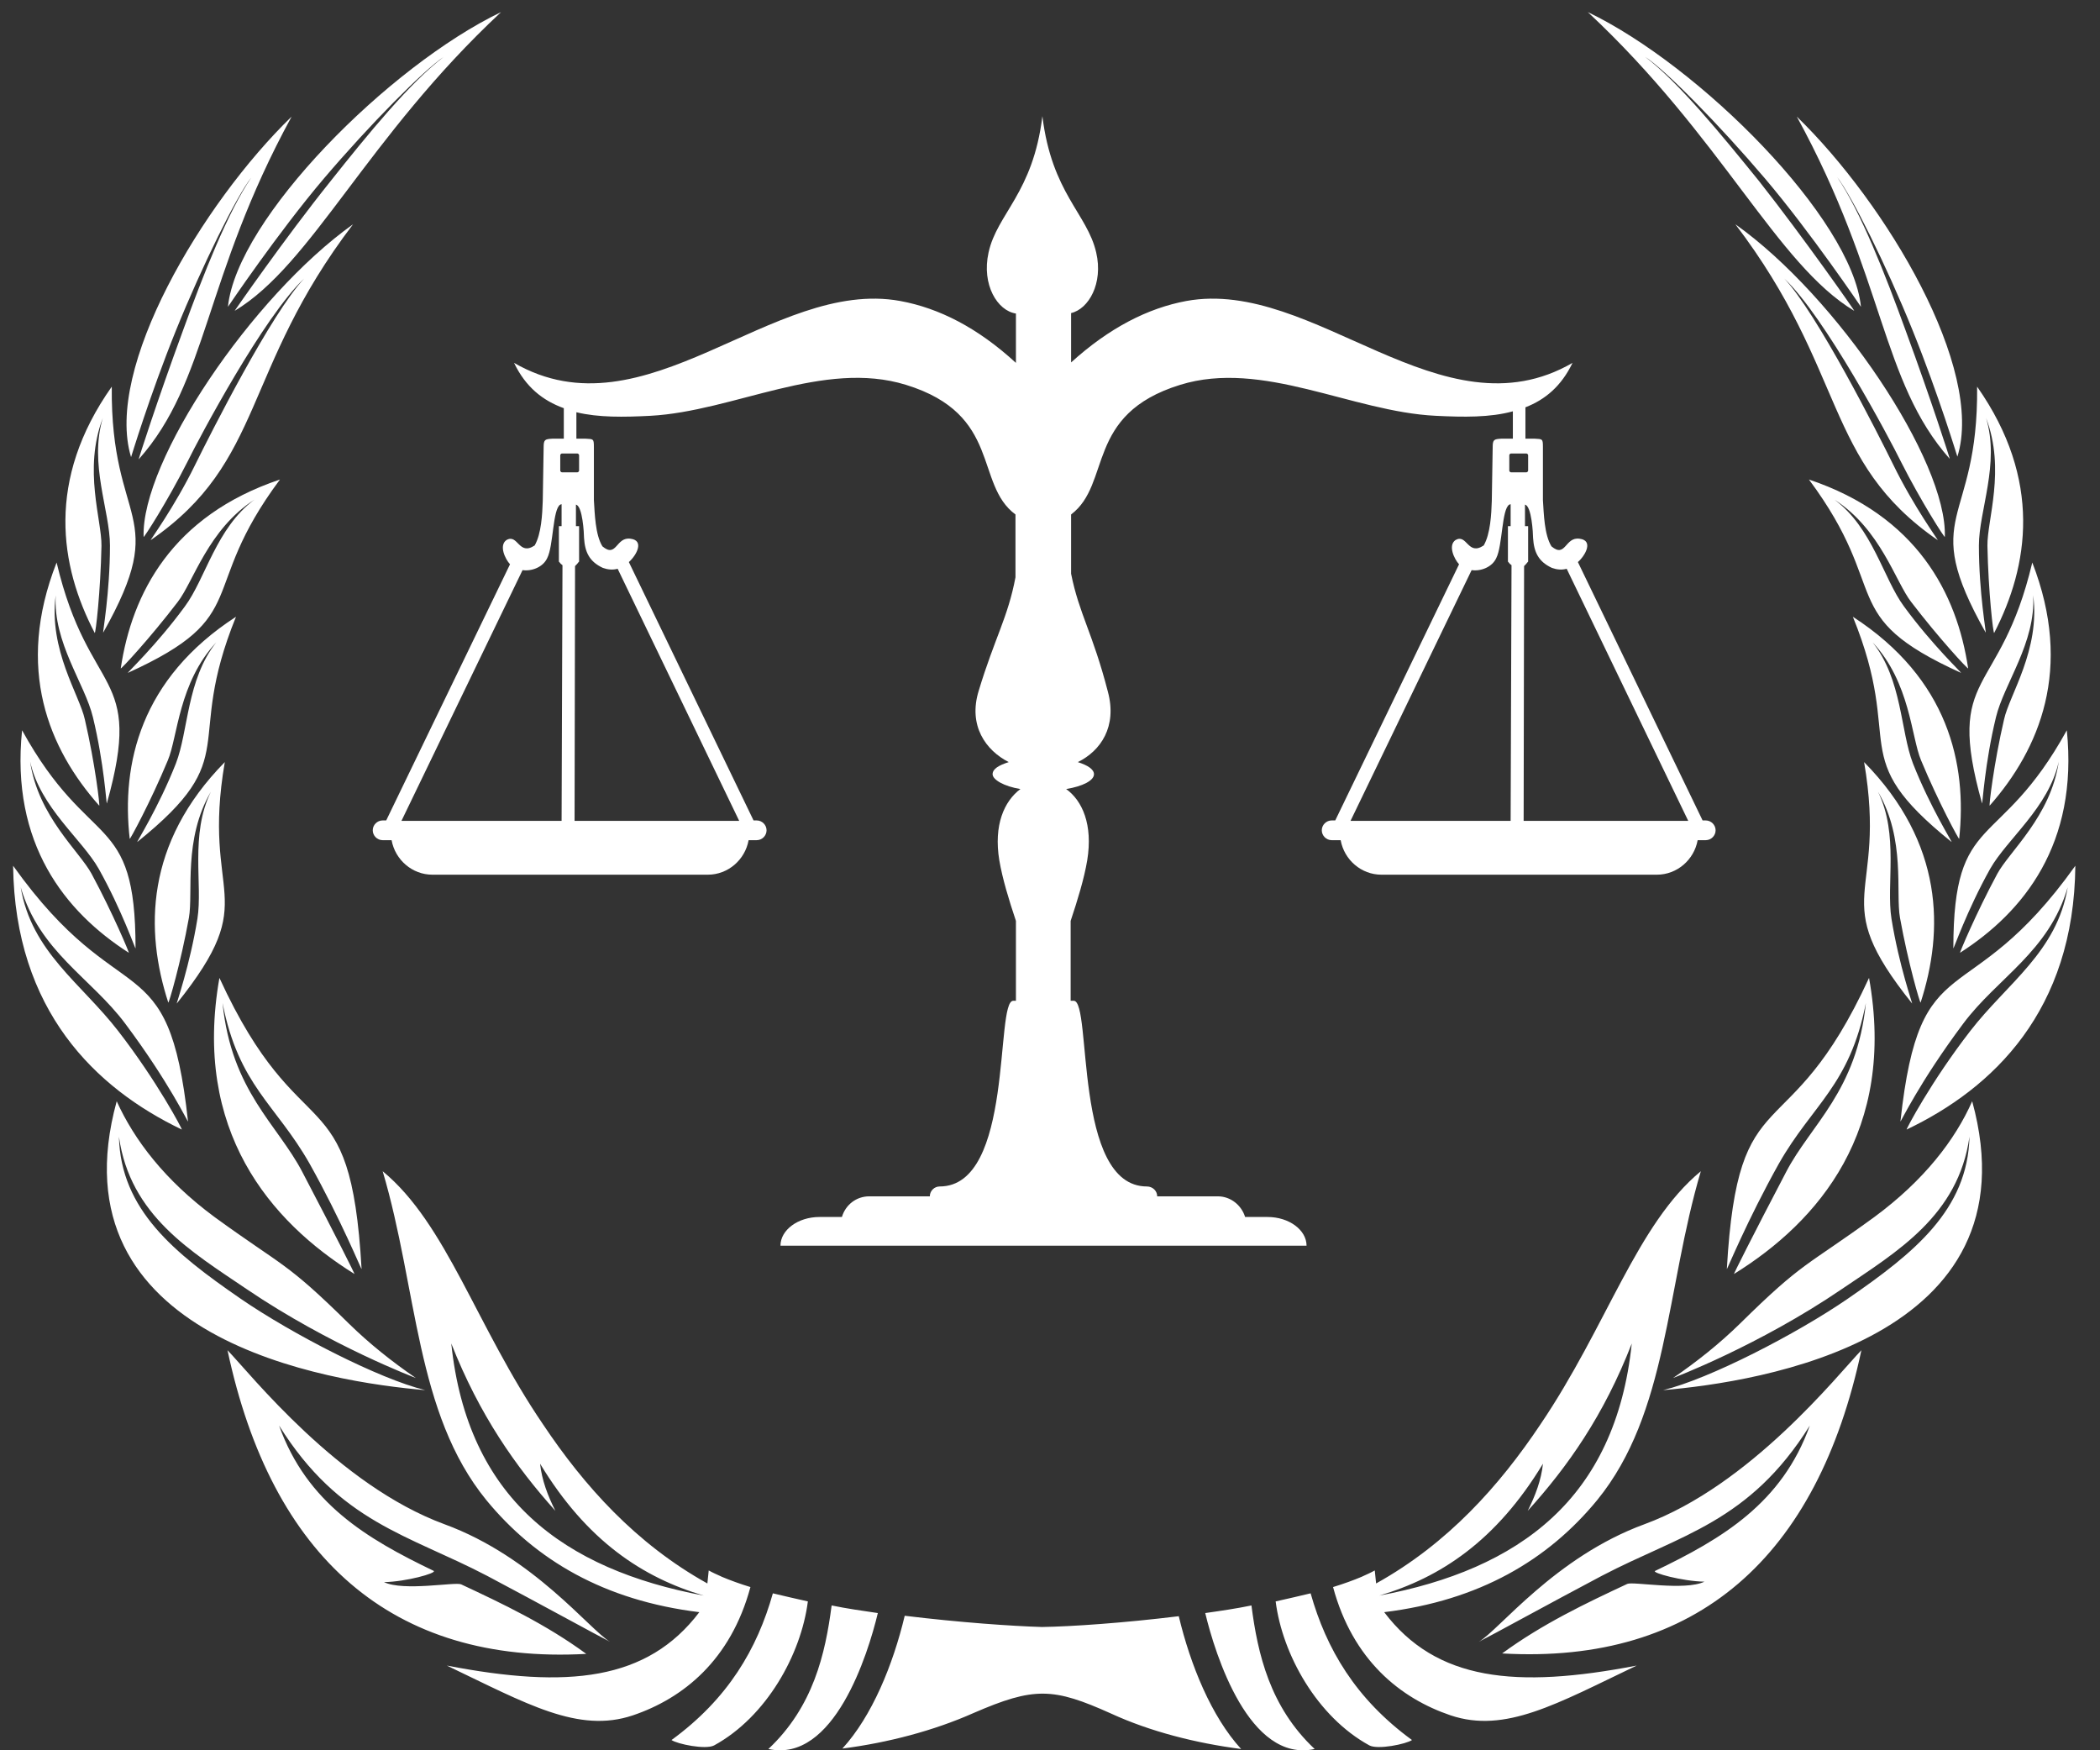 <svg xmlns="http://www.w3.org/2000/svg" width="66" height="55" viewBox="0 0 66 55" fill="none"><rect x="0" y="0" width="66" height="55" fill="#333333" stroke="none"/><path fill-rule="evenodd" clip-rule="evenodd" d="M34.819 21.735C34.339 19.875 33.916 19.297 33.663 18.028V16.167C34.946 15.195 34.086 13.024 37.088 12.094C39.682 11.29 42.487 12.939 45.123 13.066C45.997 13.109 46.828 13.123 47.547 12.925V13.785H47.181C46.955 13.799 46.913 13.813 46.913 14.053L46.885 15.745C46.871 16.153 46.843 16.773 46.631 17.14C46.124 17.478 46.11 16.759 45.743 16.971C45.504 17.14 45.701 17.563 45.856 17.732L41.965 25.781H41.853C41.683 25.781 41.542 25.922 41.542 26.091C41.542 26.26 41.683 26.401 41.853 26.401H42.135C42.247 27.021 42.783 27.486 43.417 27.486H52.072C52.706 27.486 53.242 27.021 53.355 26.401H53.609C53.778 26.401 53.919 26.26 53.919 26.091C53.919 25.922 53.778 25.781 53.609 25.781H53.51L49.591 17.662C49.831 17.45 50.085 16.985 49.648 16.929C49.182 16.858 49.211 17.549 48.76 17.168C48.534 16.802 48.52 16.139 48.492 15.716V14.053C48.492 13.785 48.478 13.799 48.238 13.785H47.942V12.799C48.562 12.559 49.07 12.136 49.422 11.403C45.306 13.785 41.303 8.725 37.285 9.458C36.073 9.683 34.861 10.303 33.663 11.389V9.838C34.213 9.711 34.678 8.908 34.452 7.935C34.17 6.709 33.057 6.075 32.761 3.65C32.465 6.075 31.337 6.709 31.069 7.935C30.844 8.95 31.351 9.768 31.929 9.852V11.403C30.731 10.303 29.519 9.683 28.292 9.458C24.275 8.725 20.286 13.785 16.156 11.403C16.522 12.164 17.058 12.587 17.72 12.827V13.785H17.354C17.128 13.799 17.086 13.813 17.086 14.053L17.058 15.745C17.044 16.153 17.015 16.773 16.804 17.14C16.297 17.478 16.282 16.759 15.916 16.971C15.676 17.14 15.874 17.563 16.029 17.732L12.138 25.781H12.025C11.856 25.781 11.715 25.922 11.715 26.091C11.715 26.26 11.856 26.401 12.025 26.401H12.307C12.42 27.021 12.956 27.486 13.59 27.486H22.245C22.879 27.486 23.415 27.021 23.528 26.401H23.782C23.951 26.401 24.092 26.26 24.092 26.091C24.092 25.922 23.951 25.781 23.782 25.781H23.683L19.764 17.662C20.004 17.45 20.258 16.985 19.82 16.929C19.355 16.858 19.384 17.549 18.933 17.168C18.707 16.802 18.693 16.139 18.665 15.716V14.053C18.665 13.785 18.651 13.799 18.411 13.785H18.115V12.954C18.806 13.123 19.609 13.109 20.441 13.066C23.063 12.925 25.882 11.29 28.476 12.094C31.492 13.024 30.618 15.209 31.915 16.167V18.141C31.675 19.41 31.267 20.03 30.759 21.707C30.421 22.807 30.985 23.582 31.703 23.948C31.393 24.047 31.196 24.16 31.196 24.329C31.196 24.498 31.548 24.71 32.07 24.794C31.562 25.175 31.224 25.922 31.407 27.035C31.506 27.613 31.703 28.262 31.929 28.938V31.448H31.844C31.267 31.448 31.873 37.283 29.533 37.283C29.363 37.283 29.223 37.424 29.223 37.593H27.32C26.911 37.593 26.573 37.861 26.46 38.242H25.755C25.078 38.242 24.529 38.651 24.529 39.144H41.063C41.063 38.651 40.514 38.242 39.837 38.242H39.132C39.019 37.875 38.681 37.593 38.272 37.593H36.369C36.369 37.424 36.228 37.283 36.045 37.283C33.719 37.283 34.325 31.448 33.747 31.448H33.649V28.938C33.874 28.262 34.072 27.613 34.17 27.035C34.353 25.908 34.015 25.161 33.508 24.794C34.029 24.71 34.382 24.526 34.382 24.329C34.382 24.174 34.184 24.047 33.874 23.948C34.593 23.596 35.115 22.835 34.819 21.735ZM47.477 25.795L47.505 17.76C47.463 17.732 47.435 17.704 47.406 17.662L47.392 17.648V16.534H47.477V15.843C47.463 15.843 47.449 15.857 47.435 15.857C47.195 15.998 47.223 17.154 47.026 17.535C46.899 17.817 46.547 17.958 46.251 17.915L42.445 25.795H47.477ZM47.886 25.795H53.059L49.239 17.873C49.084 17.915 48.929 17.901 48.774 17.845C48.351 17.648 48.21 17.352 48.182 16.9C48.182 16.773 48.139 15.9 47.928 15.857V16.534H48.027V17.648L48.013 17.662C47.984 17.704 47.942 17.746 47.9 17.788L47.886 25.795ZM47.97 14.842C47.998 14.842 48.027 14.814 48.027 14.786V14.307C48.027 14.278 47.998 14.25 47.97 14.25H47.491C47.463 14.25 47.435 14.278 47.435 14.307V14.786C47.435 14.814 47.463 14.842 47.491 14.842H47.97ZM17.65 25.795L17.678 17.76C17.636 17.732 17.608 17.704 17.579 17.662L17.565 17.648V16.534H17.65V15.843C17.636 15.843 17.622 15.857 17.608 15.857C17.368 15.998 17.396 17.154 17.199 17.535C17.072 17.817 16.719 17.958 16.423 17.915L12.617 25.795H17.65ZM18.058 25.795H23.232L19.412 17.873C19.257 17.915 19.102 17.901 18.947 17.845C18.524 17.648 18.383 17.352 18.355 16.9C18.355 16.773 18.312 15.9 18.101 15.857V16.534H18.2V17.648L18.185 17.662C18.157 17.704 18.115 17.746 18.073 17.788L18.058 25.795ZM18.143 14.842C18.171 14.842 18.2 14.814 18.2 14.786V14.307C18.2 14.278 18.171 14.25 18.143 14.25H17.664C17.636 14.25 17.608 14.278 17.608 14.307V14.786C17.608 14.814 17.636 14.842 17.664 14.842H18.143Z" fill="white"></path><path fill-rule="evenodd" clip-rule="evenodd" d="M7.15 42.428C7.883 43.189 10.631 46.671 13.972 47.898C16.777 48.926 18.539 51.224 19.173 51.591C18.779 51.393 16.96 50.392 15.311 49.519C12.83 48.222 10.674 47.841 8.771 44.796C9.645 47.235 11.519 48.349 13.634 49.364C13.718 49.434 12.774 49.702 12.069 49.716C12.689 50.012 14.31 49.702 14.493 49.786C15.79 50.392 17.158 51.041 18.426 51.971C12.323 52.31 8.531 48.926 7.15 42.428ZM12.027 36.804C13.126 40.511 13.056 44.402 15.283 47.136C16.834 49.025 18.99 50.294 21.979 50.66C20.343 52.817 17.848 53.071 14.043 52.338C16.552 53.536 18.173 54.48 19.892 53.902C21.471 53.367 22.965 52.169 23.585 49.871C23.261 49.772 22.951 49.66 22.683 49.547L22.655 49.533C22.528 49.476 22.401 49.42 22.274 49.349L22.232 49.758C19.977 48.504 18.356 46.685 17.073 44.768C14.959 41.667 14.043 38.467 12.027 36.804ZM37.047 50.787C37.414 52.324 38.076 53.945 39.007 54.96C37.583 54.776 36.145 54.41 34.919 53.846C33.1 53.029 32.508 53 30.591 53.832C29.351 54.382 27.913 54.762 26.475 54.946C27.405 53.931 28.068 52.31 28.434 50.773C30.168 50.984 31.789 51.097 32.748 51.126C33.692 51.111 35.313 50.999 37.047 50.787ZM37.879 50.688C38.189 51.985 39.26 55.411 41.318 54.96C39.909 53.635 39.528 51.971 39.331 50.449C38.851 50.548 38.372 50.618 37.879 50.688ZM27.589 50.688C27.279 51.985 26.207 55.411 24.149 54.96C25.559 53.635 25.939 51.971 26.137 50.449C26.616 50.548 27.11 50.618 27.589 50.688ZM40.092 50.322C40.303 51.985 41.389 53.945 43.038 54.847C43.306 54.988 44.194 54.805 44.377 54.678C42.601 53.381 41.685 51.816 41.191 50.068C40.839 50.153 40.472 50.237 40.092 50.322ZM25.39 50.322C25.178 51.985 24.093 53.945 22.444 54.847C22.176 54.988 21.288 54.805 21.105 54.678C22.881 53.381 23.797 51.816 24.29 50.068C24.643 50.153 25.009 50.237 25.39 50.322ZM53.455 36.804C52.355 40.511 52.426 44.402 50.199 47.136C48.648 49.025 46.492 50.294 43.503 50.66C45.138 52.817 47.633 53.071 51.439 52.338C48.93 53.536 47.309 54.48 45.589 53.902C44.011 53.367 42.516 52.169 41.896 49.871C42.22 49.772 42.531 49.66 42.798 49.547L42.827 49.533C42.953 49.476 43.08 49.42 43.207 49.349L43.249 49.758C45.505 48.504 47.126 46.685 48.408 44.768C50.509 41.667 51.439 38.467 53.455 36.804ZM51.284 42.217C51.03 44.655 50.142 46.431 48.789 47.686C47.408 48.969 45.533 49.73 43.348 50.139C45.265 49.575 47.027 48.419 48.493 45.995C48.437 46.516 48.254 46.995 48.014 47.475C49.268 46.093 50.41 44.472 51.284 42.217ZM14.183 42.217C14.437 44.655 15.325 46.431 16.678 47.686C18.06 48.969 19.935 49.73 22.119 50.139C20.202 49.575 18.44 48.419 16.974 45.995C17.031 46.516 17.214 46.995 17.454 47.475C16.213 46.093 15.072 44.472 14.183 42.217ZM58.741 30.729C56.175 36.311 54.625 33.689 54.272 39.877C54.272 39.919 54.907 38.355 55.908 36.564C56.965 34.704 58.135 34.112 58.642 31.518C58.36 34.295 56.908 35.338 56.133 36.832C55.076 38.848 54.47 40.06 54.498 40.032C57.162 38.383 59.601 35.521 58.741 30.729ZM6.896 30.729C9.461 36.311 11.012 33.689 11.364 39.877C11.364 39.919 10.73 38.355 9.729 36.564C8.672 34.704 7.502 34.112 6.994 31.518C7.276 34.295 8.728 35.338 9.504 36.832C10.561 38.848 11.167 40.06 11.139 40.032C8.489 38.383 6.05 35.521 6.896 30.729ZM65.225 27.205C61.814 31.983 60.348 29.53 59.728 35.239C59.728 35.282 60.32 34.013 61.701 32.166C62.772 30.729 64.393 29.911 64.985 27.881C64.647 29.911 63.083 30.898 61.927 32.392C60.7 33.971 59.883 35.521 59.925 35.493C62.645 34.196 65.183 31.758 65.225 27.205ZM0.412 27.205C3.823 31.983 5.289 29.53 5.909 35.239C5.909 35.282 5.317 34.013 3.936 32.166C2.864 30.729 1.243 29.911 0.651 27.881C0.99 29.911 2.554 30.898 3.71 32.392C4.936 33.971 5.754 35.521 5.712 35.493C3.005 34.196 0.468 31.758 0.412 27.205ZM49.903 0.38C54.132 4.327 55.837 8.302 58.276 9.768C58.304 9.782 56.697 7.484 55.287 5.694C54.089 4.214 52.75 2.579 51.707 1.789C52.327 2.184 54.033 3.918 55.471 5.609C56.908 7.301 58.487 9.641 58.487 9.641C58.205 6.864 53.427 2.071 49.903 0.38ZM15.748 0.38C11.519 4.327 9.814 8.302 7.375 9.768C7.361 9.782 8.954 7.484 10.377 5.708C11.562 4.214 12.901 2.579 13.944 1.789C13.338 2.184 11.618 3.918 10.18 5.609C8.742 7.301 7.164 9.641 7.164 9.641C7.446 6.864 12.224 2.071 15.748 0.38ZM56.471 3.664C59.248 8.739 59.107 11.967 61.278 14.419C61.292 14.434 60.686 12.545 59.897 10.402C59.248 8.612 58.473 6.639 57.74 5.567C58.191 6.145 59.276 8.316 60.108 10.374C60.94 12.432 61.518 14.363 61.518 14.349C62.378 11.586 59.291 6.399 56.471 3.664ZM9.165 3.664C6.388 8.753 6.543 11.981 4.359 14.434C4.344 14.448 4.951 12.559 5.74 10.416C6.388 8.626 7.164 6.653 7.897 5.581C7.446 6.145 6.36 8.33 5.528 10.388C4.697 12.446 4.119 14.377 4.119 14.363C3.273 11.586 6.346 6.399 9.165 3.664ZM54.54 7.047C58.05 11.657 57.303 14.49 60.898 16.971C60.94 16.999 60.165 15.956 59.502 14.603C59.023 13.63 57.106 9.838 56.077 8.753C57.345 9.937 59.389 13.785 59.742 14.504C60.39 15.787 61.123 16.915 61.123 16.872C61.208 14.49 57.74 9.317 54.54 7.047ZM11.096 7.047C7.586 11.657 8.334 14.49 4.739 16.971C4.697 16.999 5.472 15.956 6.135 14.603C6.614 13.63 8.531 9.838 9.56 8.753C8.291 9.937 6.247 13.785 5.895 14.504C5.247 15.787 4.514 16.915 4.514 16.872C4.429 14.49 7.911 9.317 11.096 7.047ZM62.138 12.15C62.18 16.562 60.263 16.069 62.406 19.875C62.434 19.917 62.194 18.634 62.194 17.14C62.194 16.055 62.857 14.575 62.42 13.137C63.04 14.758 62.448 16.351 62.462 17.154C62.49 18.592 62.645 19.931 62.674 19.889C63.759 17.788 64.196 15.082 62.138 12.15ZM3.513 12.15C3.47 16.562 5.388 16.069 3.245 19.875C3.217 19.917 3.456 18.634 3.456 17.14C3.456 16.055 2.794 14.575 3.231 13.137C2.611 14.758 3.203 16.351 3.189 17.154C3.16 18.592 3.005 19.931 2.977 19.889C1.878 17.788 1.441 15.082 3.513 12.15ZM56.852 15.068C59.488 18.606 57.656 19.339 61.631 21.143C61.673 21.157 60.728 20.269 59.84 19.057C59.192 18.183 58.854 16.59 57.656 15.702C59.107 16.633 59.572 18.282 60.066 18.916C60.94 20.058 61.856 21.045 61.856 21.002C61.504 18.648 60.249 16.21 56.852 15.068ZM8.799 15.068C6.163 18.606 7.995 19.339 4.02 21.143C3.978 21.157 4.922 20.269 5.81 19.057C6.459 18.183 6.797 16.59 7.995 15.702C6.543 16.633 6.078 18.282 5.585 18.916C4.711 20.058 3.795 21.045 3.795 21.002C4.147 18.648 5.402 16.21 8.799 15.068ZM63.872 17.676C62.857 21.961 61.109 21.03 62.293 25.245C62.307 25.288 62.378 23.991 62.73 22.539C62.984 21.482 63.985 20.199 63.9 18.705C64.126 20.424 63.153 21.834 62.984 22.609C62.66 24.005 62.505 25.344 62.533 25.316C64.097 23.54 65.169 21.016 63.872 17.676ZM1.779 17.676C2.794 21.961 4.542 21.03 3.358 25.245C3.344 25.288 3.273 23.991 2.921 22.539C2.667 21.482 1.666 20.199 1.751 18.705C1.525 20.424 2.498 21.834 2.667 22.609C2.991 24.005 3.146 25.344 3.118 25.316C1.539 23.54 0.468 21.016 1.779 17.676ZM58.233 19.381C59.897 23.469 57.937 23.723 61.334 26.457C61.377 26.486 60.672 25.386 60.122 23.991C59.728 22.976 59.784 21.355 58.854 20.185C60.038 21.453 60.066 23.159 60.376 23.892C60.926 25.217 61.574 26.401 61.574 26.359C61.828 24.005 61.236 21.326 58.233 19.381ZM7.417 19.381C5.754 23.469 7.713 23.723 4.316 26.457C4.274 26.486 4.979 25.386 5.528 23.991C5.923 22.976 5.867 21.355 6.797 20.185C5.613 21.453 5.585 23.159 5.275 23.892C4.725 25.217 4.077 26.401 4.077 26.359C3.809 24.005 4.415 21.326 7.417 19.381ZM64.957 22.948C62.829 26.81 61.391 25.443 61.391 29.798C61.391 29.855 61.814 28.614 62.547 27.303C63.083 26.359 64.379 25.386 64.704 23.934C64.45 25.654 63.153 26.753 62.772 27.458C62.096 28.713 61.574 29.967 61.602 29.939C63.604 28.657 65.324 26.514 64.957 22.948ZM0.694 22.948C2.822 26.81 4.26 25.443 4.26 29.798C4.26 29.855 3.837 28.614 3.104 27.303C2.568 26.359 1.271 25.386 0.947 23.934C1.201 25.654 2.498 26.753 2.878 27.458C3.555 28.713 4.077 29.967 4.048 29.939C2.047 28.657 0.327 26.514 0.694 22.948ZM58.586 23.948C59.333 28.29 57.359 28.121 60.094 31.532C60.122 31.574 59.685 30.348 59.446 28.868C59.276 27.797 59.685 26.232 59.023 24.879C59.897 26.373 59.572 28.05 59.714 28.84C59.967 30.249 60.348 31.546 60.362 31.504C61.095 29.248 61.095 26.5 58.586 23.948ZM7.065 23.948C6.318 28.29 8.291 28.121 5.557 31.532C5.528 31.574 5.965 30.348 6.205 28.868C6.374 27.797 5.965 26.232 6.628 24.879C5.754 26.373 6.078 28.05 5.937 28.84C5.684 30.249 5.303 31.546 5.289 31.504C4.556 29.248 4.556 26.5 7.065 23.948ZM61.983 34.605C61.447 35.817 60.475 37.086 58.91 38.242C56.739 39.821 56.683 39.623 54.681 41.597C54.047 42.217 53.342 42.781 52.581 43.302C52.581 43.302 55.273 42.287 57.881 40.511C59.629 39.327 61.546 38.2 61.898 35.719C61.842 38.016 60.165 39.369 58.078 40.807C56.457 41.921 53.723 43.33 52.271 43.683C55.259 43.429 64.041 42.104 61.983 34.605ZM3.668 34.605C4.218 35.817 5.176 37.086 6.741 38.242C8.912 39.821 8.968 39.623 10.97 41.597C11.604 42.217 12.309 42.781 13.07 43.302C13.07 43.302 10.377 42.287 7.756 40.511C6.008 39.327 4.091 38.2 3.738 35.719C3.795 38.016 5.472 39.369 7.558 40.807C9.179 41.921 11.914 43.33 13.366 43.683C10.377 43.429 1.61 42.104 3.668 34.605ZM58.501 42.428C57.768 43.189 55.02 46.671 51.679 47.898C48.874 48.926 47.112 51.224 46.477 51.591C46.872 51.393 48.69 50.392 50.34 49.519C52.821 48.222 54.977 47.841 56.88 44.796C56.006 47.235 54.132 48.349 52.017 49.364C51.904 49.42 52.863 49.688 53.568 49.702C52.947 49.998 51.326 49.688 51.143 49.772C49.846 50.378 48.479 51.027 47.21 51.957C53.328 52.31 57.12 48.926 58.501 42.428Z" fill="white"></path></svg>